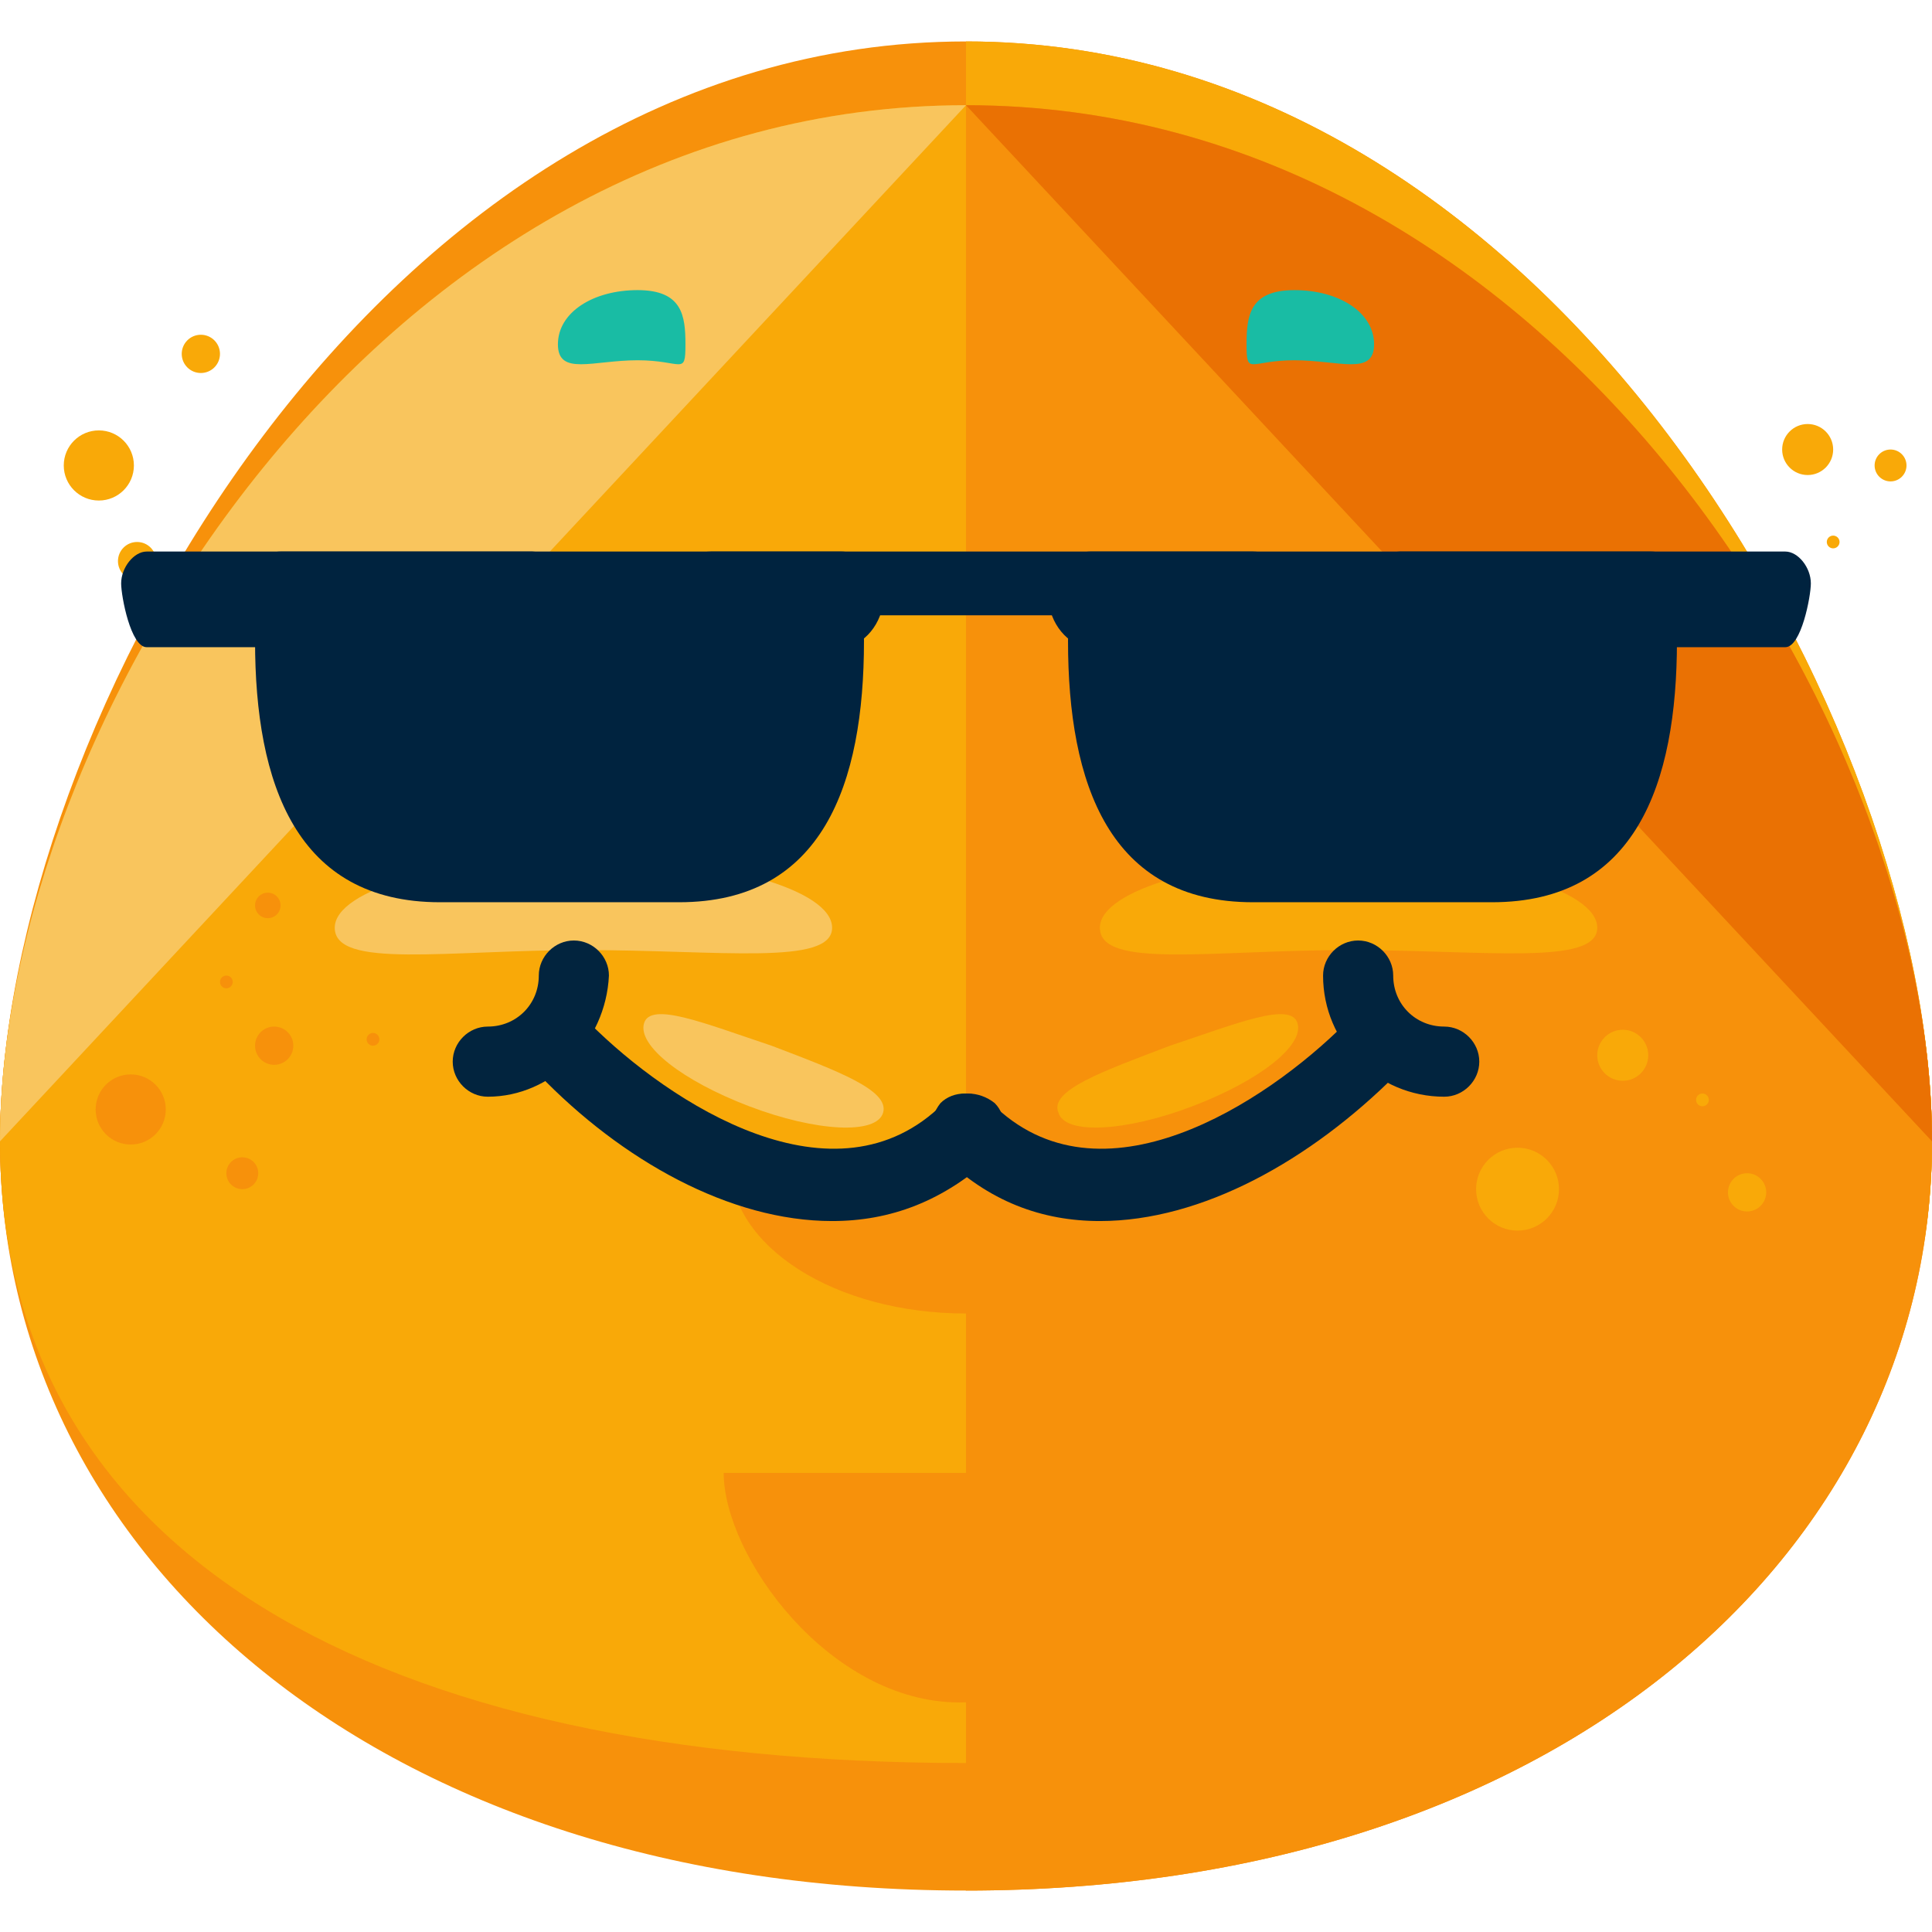 <!-- icon666.com - MILLIONS vector ICONS FREE --><svg version="1.1" id="Layer_1" xmlns="http://www.w3.org/2000/svg" xmlns:xlink="http://www.w3.org/1999/xlink" x="0px" y="0px" viewBox="0 0 484.8 484.8" style="enable-background:new 0 0 484.8 484.8;" xml:space="preserve"><g><path style="fill:#F7910B;" d="M484.8,286.4c0,104-95.2,188-242.4,188S0,390.4,0,286.4s95.2-260,242.4-260S484.8,182.4,484.8,286.4 z"></path><path style="fill:#F7910B;" d="M484.8,286.4c0,104-95.2,156-242.4,156S0,390.4,0,286.4s95.2-276,242.4-276S484.8,182.4,484.8,286.4 z"></path></g><g><path style="fill:#F9A908;" d="M242.4,10.4c147.2,0,242.4,172,242.4,276s-95.2,156-242.4,156"></path><path style="fill:#F9A908;" d="M484.8,286.4c0,104-95.2,156-242.4,156S0,390.4,0,286.4s95.2-260,242.4-260S484.8,182.4,484.8,286.4 z"></path></g><path style="fill:#F9C55D;" d="M0,286.4c0-104,95.2-260,242.4-260"></path><path style="fill:#F7910B;" d="M242.4,26.4c147.2,0,242.4,156,242.4,260s-95.2,188-242.4,188"></path><path style="fill:#EA7103;" d="M242.4,26.4c147.2,0,242.4,156,242.4,260"></path><g><circle style="fill:#F7910B;" cx="68.8" cy="262.4" r="4.8"></circle><circle style="fill:#F7910B;" cx="32.8" cy="278.4" r="8.8"></circle><circle style="fill:#F7910B;" cx="56.8" cy="246.4" r="1.6"></circle><circle style="fill:#F7910B;" cx="93.6" cy="260.8" r="1.6"></circle></g><g><circle style="fill:#F9A908;" cx="407.2" cy="264.8" r="6.4"></circle><circle style="fill:#F9A908;" cx="427.2" cy="276" r="1.6"></circle><circle style="fill:#F9A908;" cx="384.8" cy="205.6" r="2.4"></circle><circle style="fill:#F9A908;" cx="380.8" cy="298.4" r="10.4"></circle><circle style="fill:#F9A908;" cx="438.4" cy="299.2" r="4.8"></circle></g><g><circle style="fill:#F7910B;" cx="60.8" cy="294.4" r="4"></circle><circle style="fill:#F7910B;" cx="67.2" cy="227.2" r="3.2"></circle></g><g><circle style="fill:#F9A908;" cx="24.8" cy="116.8" r="8.8"></circle><circle style="fill:#F9A908;" cx="50.4" cy="88.8" r="4.8"></circle><circle style="fill:#F9A908;" cx="460" cy="136" r="1.6"></circle><circle style="fill:#F9A908;" cx="453.6" cy="112.8" r="6.4"></circle><circle style="fill:#F9A908;" cx="474.4" cy="116.8" r="4"></circle><circle style="fill:#F9A908;" cx="34.4" cy="140.8" r="4.8"></circle></g><path style="fill:#F7910B;" d="M300,369.6c0,20.8-26.4,57.6-59.2,57.6s-59.2-36.8-59.2-57.6"></path><g><circle style="fill:#D87703;" cx="151.2" cy="194.4" r="28"></circle><path style="fill:#D87703;" d="M361.6,194.4c0,15.2-12.8,28-28,28s-28-12.8-28-28s12.8-28,28-28 C349.6,166.4,361.6,179.2,361.6,194.4z"></path></g><circle style="fill:#1E4784;" cx="151.2" cy="186.4" r="28"></circle><path style="fill:#00233F;" d="M151.2,158.4c15.2,0,28,12.8,28,28s-12.8,28-28,28"></path><path style="fill:#1E4784;" d="M361.6,186.4c0,15.2-12.8,28-28,28s-28-12.8-28-28s12.8-28,28-28 C349.6,158.4,361.6,171.2,361.6,186.4z"></path><path style="fill:#00233F;" d="M333.6,158.4c15.2,0,28,12.8,28,28s-12.8,28-28,28"></path><path style="fill:#F9A908;" d="M118.4,184c0-18.4,14.4-32.8,32.8-32.8S184,165.6,184,184"></path><path style="fill:#F7910B;" d="M300.8,184c0-18.4,14.4-32.8,32.8-32.8s32.8,14.4,32.8,32.8"></path><path style="fill:#F9C55D;" d="M208.8,232.8c0,9.6-28,5.6-62.4,5.6S84,243.2,84,232.8c0-9.6,28-17.6,62.4-17.6 C180.8,215.2,208.8,223.2,208.8,232.8z"></path><path style="fill:#F9A908;" d="M400.8,232.8c0,9.6-28,5.6-62.4,5.6s-62.4,4.8-62.4-5.6c0-9.6,28-17.6,62.4-17.6 S400.8,223.2,400.8,232.8z"></path><g><path style="fill:#19BCA4;" d="M172,86.4c0,8-0.8,4-12,4s-20,4-20-4s8.8-13.6,20-13.6S172,79.2,172,86.4z"></path><path style="fill:#19BCA4;" d="M312.8,86.4c0,8,0.8,4,12,4s20,4,20-4s-8.8-13.6-20-13.6C313.6,72.8,312.8,79.2,312.8,86.4z"></path></g><g><path style="fill:#00233F;" d="M65.6,146.4c-0.8,8-1.6,9.6-1.6,14.4c0,36,10.4,65.6,46.4,65.6h60c36,0,46.4-29.6,46.4-65.6 c0-4.8-0.8-6.4-1.6-14.4H65.6z"></path><path style="fill:#00233F;" d="M221.6,150.4c0,5.6-4.8,12-10.4,12H70.4c-5.6,0-10.4-6.4-10.4-12l0,0c0-5.6,4.8-12,10.4-12h140.8 C216.8,138.4,221.6,144.8,221.6,150.4L221.6,150.4z"></path><path style="fill:#00233F;" d="M140,146.4c0,4-3.2,16-6.4,16H36.8c-4,0-6.4-12.8-6.4-16l0,0c0-4,3.2-8,6.4-8h96.8 C136.8,138.4,140,142.4,140,146.4L140,146.4z"></path><path style="fill:#00233F;" d="M419.2,146.4c0.8,8,1.6,9.6,1.6,14.4c0,36-10.4,65.6-46.4,65.6h-60c-36,0-46.4-29.6-46.4-65.6 c0-4.8,0.8-6.4,1.6-14.4H419.2z"></path><path style="fill:#00233F;" d="M263.2,150.4c0,5.6,4.8,12,10.4,12h140.8c5.6,0,10.4-6.4,10.4-12l0,0c0-5.6-4.8-12-10.4-12H273.6 C268,138.4,263.2,144.8,263.2,150.4L263.2,150.4z"></path><path style="fill:#00233F;" d="M344.8,146.4c0,4,3.2,16,6.4,16H448c4,0,6.4-12.8,6.4-16l0,0c0-4-3.2-8-6.4-8h-96.8 C348,138.4,344.8,142.4,344.8,146.4L344.8,146.4z"></path><path style="fill:#00233F;" d="M322.4,146.4c0,4.8-3.2,8-8,8h-136c-4.8,0-8-3.2-8-8l0,0c0-4.8,3.2-8,8-8h136 C319.2,138.4,322.4,141.6,322.4,146.4L322.4,146.4z"></path></g><path style="fill:#F7910B;" d="M301.6,292c0,20.8-26.4,37.6-59.2,37.6s-59.2-16.8-59.2-37.6"></path><g><path style="fill:#02243E;" d="M208.8,306.4c-25.6,0-52.8-15.2-73.6-36.8c-3.2-3.2-3.2-8.8,0-12.8c3.2-3.2,8.8-3.2,12.8,0 c20,20,61.6,47.2,88.8,20c3.2-3.2,8.8-3.2,12.8,0c3.2,3.2,3.2,8.8,0,12.8C236.8,301.6,223.2,306.4,208.8,306.4z"></path><path style="fill:#02243E;" d="M276,306.4c-14.4,0-28-4.8-40-16.8c-3.2-3.2-3.2-8.8,0-12.8c3.2-3.2,8.8-3.2,12.8,0 c27.2,27.2,68.8,0,88.8-20c3.2-3.2,8.8-3.2,12.8,0c3.2,3.2,3.2,8.8,0,12.8C328.8,291.2,301.6,306.4,276,306.4z"></path><path style="fill:#02243E;" d="M122.4,275.2c-4.8,0-8.8-4-8.8-8.8s4-8.8,8.8-8.8c7.2,0,12.8-5.6,12.8-12.8c0-4.8,4-8.8,8.8-8.8 s8.8,4,8.8,8.8C152,261.6,138.4,275.2,122.4,275.2z"></path><path style="fill:#02243E;" d="M362.4,275.2c-16.8,0-30.4-13.6-30.4-30.4c0-4.8,4-8.8,8.8-8.8s8.8,4,8.8,8.8 c0,7.2,5.6,12.8,12.8,12.8c4.8,0,8.8,4,8.8,8.8S367.2,275.2,362.4,275.2z"></path></g><path style="fill:#F9C55D;" d="M221.6,279.2c-1.6,5.6-16.8,4.8-33.6-1.6s-28-15.2-26.4-20.8c1.6-5.6,15.2,0,32,5.6 C210.4,268.8,223.2,273.6,221.6,279.2z"></path><path style="fill:#F9A908;" d="M265.6,279.2c1.6,5.6,16.8,4.8,33.6-1.6c16.8-6.4,28-15.2,26.4-20.8c-1.6-5.6-15.2,0-32,5.6 C276.8,268.8,263.2,273.6,265.6,279.2z"></path></svg>